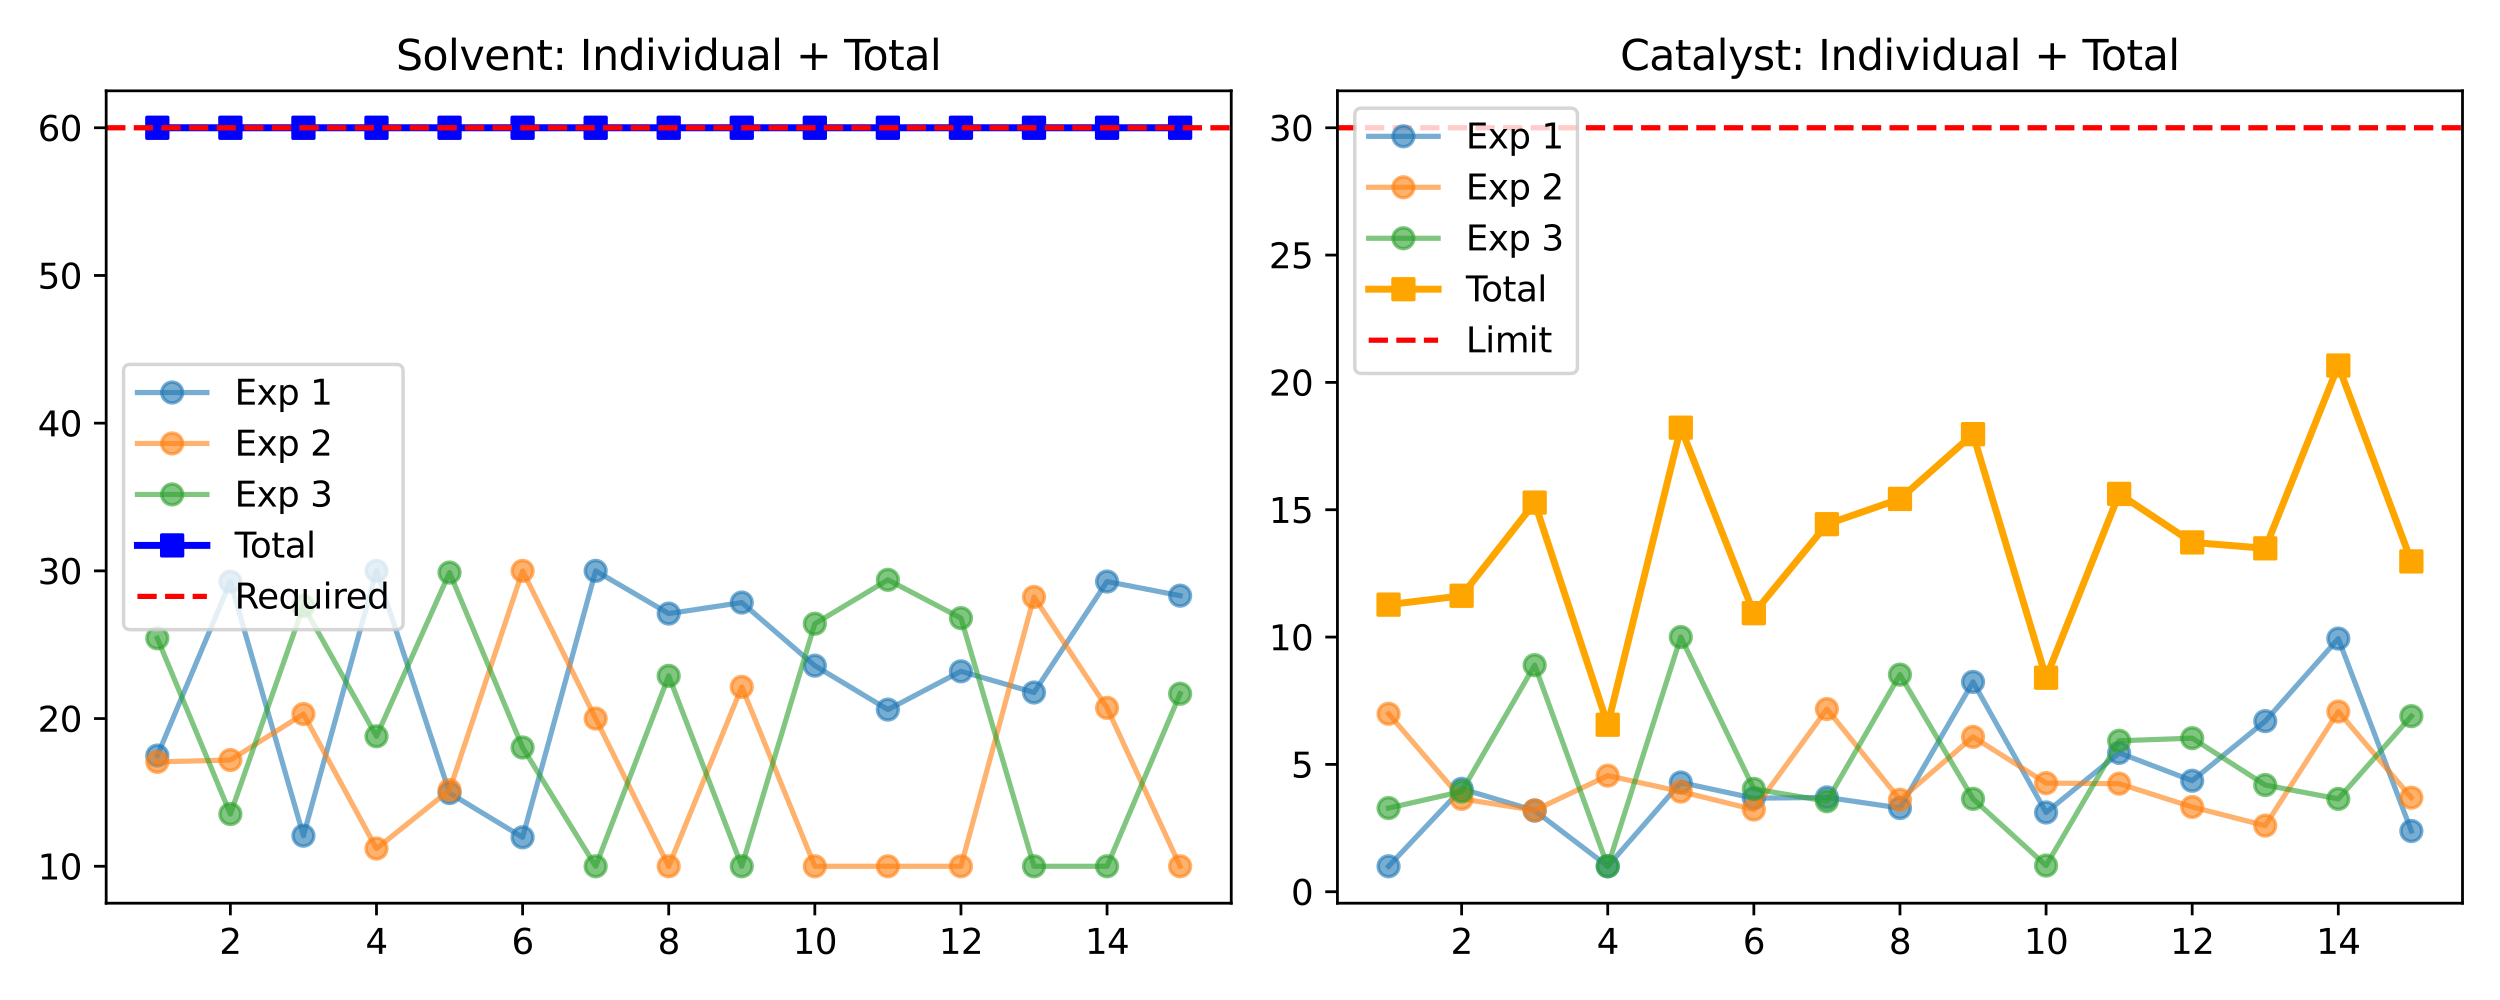 <?xml version="1.0" encoding="utf-8" standalone="no"?>
<!DOCTYPE svg PUBLIC "-//W3C//DTD SVG 1.1//EN"
  "http://www.w3.org/Graphics/SVG/1.1/DTD/svg11.dtd">
<svg xmlns:xlink="http://www.w3.org/1999/xlink" width="720pt" height="288pt" viewBox="0 0 720 288" xmlns="http://www.w3.org/2000/svg" version="1.1">
 <defs>
  <style type="text/css">*{stroke-linejoin: round; stroke-linecap: butt}</style>
 </defs>
 <g id="figure_1">
  <g id="patch_1">
   <path d="M 0 288 
L 720 288 
L 720 0 
L 0 0 
z
" style="fill: #ffffff"/>
  </g>
  <g id="axes_1">
   <g id="patch_2">
    <path d="M 30.58 260.12 
L 354.6 260.12 
L 354.6 26.16 
L 30.58 26.16 
z
" style="fill: #ffffff"/>
   </g>
   <g id="matplotlib.axis_1">
    <g id="xtick_1">
     <g id="line2d_1">
      <defs>
       <path id="m0d74a39114" d="M 0 0 
L 0 3.5 
" style="stroke: #000000; stroke-width: 0.8"/>
      </defs>
      <g>
       <use xlink:href="#m0d74a39114" x="66.348" y="260.12" style="stroke: #000000; stroke-width: 0.8"/>
      </g>
     </g>
     <g id="text_1">
      <!-- 2 -->
      <g transform="translate(63.167 274.718) scale(0.1 -0.1)">
       <defs>
        <path id="DejaVuSans-32" d="M 1228 531 
L 3431 531 
L 3431 0 
L 469 0 
L 469 531 
Q 828 903 1448 1529 
Q 2069 2156 2228 2338 
Q 2531 2678 2651 2914 
Q 2772 3150 2772 3378 
Q 2772 3750 2511 3984 
Q 2250 4219 1831 4219 
Q 1534 4219 1204 4116 
Q 875 4013 500 3803 
L 500 4441 
Q 881 4594 1212 4672 
Q 1544 4750 1819 4750 
Q 2544 4750 2975 4387 
Q 3406 4025 3406 3419 
Q 3406 3131 3298 2873 
Q 3191 2616 2906 2266 
Q 2828 2175 2409 1742 
Q 1991 1309 1228 531 
z
" transform="scale(0.016)"/>
       </defs>
       <use xlink:href="#DejaVuSans-32"/>
      </g>
     </g>
    </g>
    <g id="xtick_2">
     <g id="line2d_2">
      <g>
       <use xlink:href="#m0d74a39114" x="108.429" y="260.12" style="stroke: #000000; stroke-width: 0.8"/>
      </g>
     </g>
     <g id="text_2">
      <!-- 4 -->
      <g transform="translate(105.248 274.718) scale(0.1 -0.1)">
       <defs>
        <path id="DejaVuSans-34" d="M 2419 4116 
L 825 1625 
L 2419 1625 
L 2419 4116 
z
M 2253 4666 
L 3047 4666 
L 3047 1625 
L 3713 1625 
L 3713 1100 
L 3047 1100 
L 3047 0 
L 2419 0 
L 2419 1100 
L 313 1100 
L 313 1709 
L 2253 4666 
z
" transform="scale(0.016)"/>
       </defs>
       <use xlink:href="#DejaVuSans-34"/>
      </g>
     </g>
    </g>
    <g id="xtick_3">
     <g id="line2d_3">
      <g>
       <use xlink:href="#m0d74a39114" x="150.509" y="260.12" style="stroke: #000000; stroke-width: 0.8"/>
      </g>
     </g>
     <g id="text_3">
      <!-- 6 -->
      <g transform="translate(147.328 274.718) scale(0.1 -0.1)">
       <defs>
        <path id="DejaVuSans-36" d="M 2113 2584 
Q 1688 2584 1439 2293 
Q 1191 2003 1191 1497 
Q 1191 994 1439 701 
Q 1688 409 2113 409 
Q 2538 409 2786 701 
Q 3034 994 3034 1497 
Q 3034 2003 2786 2293 
Q 2538 2584 2113 2584 
z
M 3366 4563 
L 3366 3988 
Q 3128 4100 2886 4159 
Q 2644 4219 2406 4219 
Q 1781 4219 1451 3797 
Q 1122 3375 1075 2522 
Q 1259 2794 1537 2939 
Q 1816 3084 2150 3084 
Q 2853 3084 3261 2657 
Q 3669 2231 3669 1497 
Q 3669 778 3244 343 
Q 2819 -91 2113 -91 
Q 1303 -91 875 529 
Q 447 1150 447 2328 
Q 447 3434 972 4092 
Q 1497 4750 2381 4750 
Q 2619 4750 2861 4703 
Q 3103 4656 3366 4563 
z
" transform="scale(0.016)"/>
       </defs>
       <use xlink:href="#DejaVuSans-36"/>
      </g>
     </g>
    </g>
    <g id="xtick_4">
     <g id="line2d_4">
      <g>
       <use xlink:href="#m0d74a39114" x="192.59" y="260.12" style="stroke: #000000; stroke-width: 0.8"/>
      </g>
     </g>
     <g id="text_4">
      <!-- 8 -->
      <g transform="translate(189.409 274.718) scale(0.1 -0.1)">
       <defs>
        <path id="DejaVuSans-38" d="M 2034 2216 
Q 1584 2216 1326 1975 
Q 1069 1734 1069 1313 
Q 1069 891 1326 650 
Q 1584 409 2034 409 
Q 2484 409 2743 651 
Q 3003 894 3003 1313 
Q 3003 1734 2745 1975 
Q 2488 2216 2034 2216 
z
M 1403 2484 
Q 997 2584 770 2862 
Q 544 3141 544 3541 
Q 544 4100 942 4425 
Q 1341 4750 2034 4750 
Q 2731 4750 3128 4425 
Q 3525 4100 3525 3541 
Q 3525 3141 3298 2862 
Q 3072 2584 2669 2484 
Q 3125 2378 3379 2068 
Q 3634 1759 3634 1313 
Q 3634 634 3220 271 
Q 2806 -91 2034 -91 
Q 1263 -91 848 271 
Q 434 634 434 1313 
Q 434 1759 690 2068 
Q 947 2378 1403 2484 
z
M 1172 3481 
Q 1172 3119 1398 2916 
Q 1625 2713 2034 2713 
Q 2441 2713 2670 2916 
Q 2900 3119 2900 3481 
Q 2900 3844 2670 4047 
Q 2441 4250 2034 4250 
Q 1625 4250 1398 4047 
Q 1172 3844 1172 3481 
z
" transform="scale(0.016)"/>
       </defs>
       <use xlink:href="#DejaVuSans-38"/>
      </g>
     </g>
    </g>
    <g id="xtick_5">
     <g id="line2d_5">
      <g>
       <use xlink:href="#m0d74a39114" x="234.671" y="260.12" style="stroke: #000000; stroke-width: 0.8"/>
      </g>
     </g>
     <g id="text_5">
      <!-- 10 -->
      <g transform="translate(228.308 274.718) scale(0.1 -0.1)">
       <defs>
        <path id="DejaVuSans-31" d="M 794 531 
L 1825 531 
L 1825 4091 
L 703 3866 
L 703 4441 
L 1819 4666 
L 2450 4666 
L 2450 531 
L 3481 531 
L 3481 0 
L 794 0 
L 794 531 
z
" transform="scale(0.016)"/>
        <path id="DejaVuSans-30" d="M 2034 4250 
Q 1547 4250 1301 3770 
Q 1056 3291 1056 2328 
Q 1056 1369 1301 889 
Q 1547 409 2034 409 
Q 2525 409 2770 889 
Q 3016 1369 3016 2328 
Q 3016 3291 2770 3770 
Q 2525 4250 2034 4250 
z
M 2034 4750 
Q 2819 4750 3233 4129 
Q 3647 3509 3647 2328 
Q 3647 1150 3233 529 
Q 2819 -91 2034 -91 
Q 1250 -91 836 529 
Q 422 1150 422 2328 
Q 422 3509 836 4129 
Q 1250 4750 2034 4750 
z
" transform="scale(0.016)"/>
       </defs>
       <use xlink:href="#DejaVuSans-31"/>
       <use xlink:href="#DejaVuSans-30" transform="translate(63.623 0)"/>
      </g>
     </g>
    </g>
    <g id="xtick_6">
     <g id="line2d_6">
      <g>
       <use xlink:href="#m0d74a39114" x="276.751" y="260.12" style="stroke: #000000; stroke-width: 0.8"/>
      </g>
     </g>
     <g id="text_6">
      <!-- 12 -->
      <g transform="translate(270.389 274.718) scale(0.1 -0.1)">
       <use xlink:href="#DejaVuSans-31"/>
       <use xlink:href="#DejaVuSans-32" transform="translate(63.623 0)"/>
      </g>
     </g>
    </g>
    <g id="xtick_7">
     <g id="line2d_7">
      <g>
       <use xlink:href="#m0d74a39114" x="318.832" y="260.12" style="stroke: #000000; stroke-width: 0.8"/>
      </g>
     </g>
     <g id="text_7">
      <!-- 14 -->
      <g transform="translate(312.469 274.718) scale(0.1 -0.1)">
       <use xlink:href="#DejaVuSans-31"/>
       <use xlink:href="#DejaVuSans-34" transform="translate(63.623 0)"/>
      </g>
     </g>
    </g>
   </g>
   <g id="matplotlib.axis_2">
    <g id="ytick_1">
     <g id="line2d_8">
      <defs>
       <path id="m47ce031f44" d="M 0 0 
L -3.5 0 
" style="stroke: #000000; stroke-width: 0.8"/>
      </defs>
      <g>
       <use xlink:href="#m47ce031f44" x="30.58" y="249.485" style="stroke: #000000; stroke-width: 0.8"/>
      </g>
     </g>
     <g id="text_8">
      <!-- 10 -->
      <g transform="translate(10.855 253.285) scale(0.1 -0.1)">
       <use xlink:href="#DejaVuSans-31"/>
       <use xlink:href="#DejaVuSans-30" transform="translate(63.623 0)"/>
      </g>
     </g>
    </g>
    <g id="ytick_2">
     <g id="line2d_9">
      <g>
       <use xlink:href="#m47ce031f44" x="30.58" y="206.947" style="stroke: #000000; stroke-width: 0.8"/>
      </g>
     </g>
     <g id="text_9">
      <!-- 20 -->
      <g transform="translate(10.855 210.746) scale(0.1 -0.1)">
       <use xlink:href="#DejaVuSans-32"/>
       <use xlink:href="#DejaVuSans-30" transform="translate(63.623 0)"/>
      </g>
     </g>
    </g>
    <g id="ytick_3">
     <g id="line2d_10">
      <g>
       <use xlink:href="#m47ce031f44" x="30.58" y="164.409" style="stroke: #000000; stroke-width: 0.8"/>
      </g>
     </g>
     <g id="text_10">
      <!-- 30 -->
      <g transform="translate(10.855 168.208) scale(0.1 -0.1)">
       <defs>
        <path id="DejaVuSans-33" d="M 2597 2516 
Q 3050 2419 3304 2112 
Q 3559 1806 3559 1356 
Q 3559 666 3084 287 
Q 2609 -91 1734 -91 
Q 1441 -91 1130 -33 
Q 819 25 488 141 
L 488 750 
Q 750 597 1062 519 
Q 1375 441 1716 441 
Q 2309 441 2620 675 
Q 2931 909 2931 1356 
Q 2931 1769 2642 2001 
Q 2353 2234 1838 2234 
L 1294 2234 
L 1294 2753 
L 1863 2753 
Q 2328 2753 2575 2939 
Q 2822 3125 2822 3475 
Q 2822 3834 2567 4026 
Q 2313 4219 1838 4219 
Q 1578 4219 1281 4162 
Q 984 4106 628 3988 
L 628 4550 
Q 988 4650 1302 4700 
Q 1616 4750 1894 4750 
Q 2613 4750 3031 4423 
Q 3450 4097 3450 3541 
Q 3450 3153 3228 2886 
Q 3006 2619 2597 2516 
z
" transform="scale(0.016)"/>
       </defs>
       <use xlink:href="#DejaVuSans-33"/>
       <use xlink:href="#DejaVuSans-30" transform="translate(63.623 0)"/>
      </g>
     </g>
    </g>
    <g id="ytick_4">
     <g id="line2d_11">
      <g>
       <use xlink:href="#m47ce031f44" x="30.58" y="121.871" style="stroke: #000000; stroke-width: 0.8"/>
      </g>
     </g>
     <g id="text_11">
      <!-- 40 -->
      <g transform="translate(10.855 125.67) scale(0.1 -0.1)">
       <use xlink:href="#DejaVuSans-34"/>
       <use xlink:href="#DejaVuSans-30" transform="translate(63.623 0)"/>
      </g>
     </g>
    </g>
    <g id="ytick_5">
     <g id="line2d_12">
      <g>
       <use xlink:href="#m47ce031f44" x="30.58" y="79.333" style="stroke: #000000; stroke-width: 0.8"/>
      </g>
     </g>
     <g id="text_12">
      <!-- 50 -->
      <g transform="translate(10.855 83.132) scale(0.1 -0.1)">
       <defs>
        <path id="DejaVuSans-35" d="M 691 4666 
L 3169 4666 
L 3169 4134 
L 1269 4134 
L 1269 2991 
Q 1406 3038 1543 3061 
Q 1681 3084 1819 3084 
Q 2600 3084 3056 2656 
Q 3513 2228 3513 1497 
Q 3513 744 3044 326 
Q 2575 -91 1722 -91 
Q 1428 -91 1123 -41 
Q 819 9 494 109 
L 494 744 
Q 775 591 1075 516 
Q 1375 441 1709 441 
Q 2250 441 2565 725 
Q 2881 1009 2881 1497 
Q 2881 1984 2565 2268 
Q 2250 2553 1709 2553 
Q 1456 2553 1204 2497 
Q 953 2441 691 2322 
L 691 4666 
z
" transform="scale(0.016)"/>
       </defs>
       <use xlink:href="#DejaVuSans-35"/>
       <use xlink:href="#DejaVuSans-30" transform="translate(63.623 0)"/>
      </g>
     </g>
    </g>
    <g id="ytick_6">
     <g id="line2d_13">
      <g>
       <use xlink:href="#m47ce031f44" x="30.58" y="36.795" style="stroke: #000000; stroke-width: 0.8"/>
      </g>
     </g>
     <g id="text_13">
      <!-- 60 -->
      <g transform="translate(10.855 40.594) scale(0.1 -0.1)">
       <use xlink:href="#DejaVuSans-36"/>
       <use xlink:href="#DejaVuSans-30" transform="translate(63.623 0)"/>
      </g>
     </g>
    </g>
   </g>
   <g id="line2d_14">
    <path d="M 45.308 217.61 
L 66.348 167.506 
L 87.389 240.686 
L 108.429 164.409 
L 129.469 228.402 
L 150.509 241.148 
L 171.55 164.409 
L 192.59 176.71 
L 213.63 173.539 
L 234.671 191.717 
L 255.711 204.369 
L 276.751 193.338 
L 297.791 199.435 
L 318.832 167.484 
L 339.872 171.553 
" clip-path="url(#p80a1c285e5)" style="fill: none; stroke: #1f77b4; stroke-opacity: 0.6; stroke-width: 1.5; stroke-linecap: square"/>
    <defs>
     <path id="m9b1e5c9a27" d="M 0 3 
C 0.796 3 1.559 2.684 2.121 2.121 
C 2.684 1.559 3 0.796 3 0 
C 3 -0.796 2.684 -1.559 2.121 -2.121 
C 1.559 -2.684 0.796 -3 0 -3 
C -0.796 -3 -1.559 -2.684 -2.121 -2.121 
C -2.684 -1.559 -3 -0.796 -3 0 
C -3 0.796 -2.684 1.559 -2.121 2.121 
C -1.559 2.684 -0.796 3 0 3 
z
" style="stroke: #1f77b4; stroke-opacity: 0.6"/>
    </defs>
    <g clip-path="url(#p80a1c285e5)">
     <use xlink:href="#m9b1e5c9a27" x="45.308" y="217.61" style="fill: #1f77b4; fill-opacity: 0.6; stroke: #1f77b4; stroke-opacity: 0.6"/>
     <use xlink:href="#m9b1e5c9a27" x="66.348" y="167.506" style="fill: #1f77b4; fill-opacity: 0.6; stroke: #1f77b4; stroke-opacity: 0.6"/>
     <use xlink:href="#m9b1e5c9a27" x="87.389" y="240.686" style="fill: #1f77b4; fill-opacity: 0.6; stroke: #1f77b4; stroke-opacity: 0.6"/>
     <use xlink:href="#m9b1e5c9a27" x="108.429" y="164.409" style="fill: #1f77b4; fill-opacity: 0.6; stroke: #1f77b4; stroke-opacity: 0.6"/>
     <use xlink:href="#m9b1e5c9a27" x="129.469" y="228.402" style="fill: #1f77b4; fill-opacity: 0.6; stroke: #1f77b4; stroke-opacity: 0.6"/>
     <use xlink:href="#m9b1e5c9a27" x="150.509" y="241.148" style="fill: #1f77b4; fill-opacity: 0.6; stroke: #1f77b4; stroke-opacity: 0.6"/>
     <use xlink:href="#m9b1e5c9a27" x="171.55" y="164.409" style="fill: #1f77b4; fill-opacity: 0.6; stroke: #1f77b4; stroke-opacity: 0.6"/>
     <use xlink:href="#m9b1e5c9a27" x="192.59" y="176.71" style="fill: #1f77b4; fill-opacity: 0.6; stroke: #1f77b4; stroke-opacity: 0.6"/>
     <use xlink:href="#m9b1e5c9a27" x="213.63" y="173.539" style="fill: #1f77b4; fill-opacity: 0.6; stroke: #1f77b4; stroke-opacity: 0.6"/>
     <use xlink:href="#m9b1e5c9a27" x="234.671" y="191.717" style="fill: #1f77b4; fill-opacity: 0.6; stroke: #1f77b4; stroke-opacity: 0.6"/>
     <use xlink:href="#m9b1e5c9a27" x="255.711" y="204.369" style="fill: #1f77b4; fill-opacity: 0.6; stroke: #1f77b4; stroke-opacity: 0.6"/>
     <use xlink:href="#m9b1e5c9a27" x="276.751" y="193.338" style="fill: #1f77b4; fill-opacity: 0.6; stroke: #1f77b4; stroke-opacity: 0.6"/>
     <use xlink:href="#m9b1e5c9a27" x="297.791" y="199.435" style="fill: #1f77b4; fill-opacity: 0.6; stroke: #1f77b4; stroke-opacity: 0.6"/>
     <use xlink:href="#m9b1e5c9a27" x="318.832" y="167.484" style="fill: #1f77b4; fill-opacity: 0.6; stroke: #1f77b4; stroke-opacity: 0.6"/>
     <use xlink:href="#m9b1e5c9a27" x="339.872" y="171.553" style="fill: #1f77b4; fill-opacity: 0.6; stroke: #1f77b4; stroke-opacity: 0.6"/>
    </g>
   </g>
   <g id="line2d_15">
    <path d="M 45.308 219.417 
L 66.348 218.886 
L 87.389 205.638 
L 108.429 244.384 
L 129.469 227.546 
L 150.509 164.409 
L 171.55 206.947 
L 192.59 249.485 
L 213.63 197.817 
L 234.671 249.485 
L 255.711 249.485 
L 276.751 249.485 
L 297.791 171.922 
L 318.832 203.872 
L 339.872 249.485 
" clip-path="url(#p80a1c285e5)" style="fill: none; stroke: #ff7f0e; stroke-opacity: 0.6; stroke-width: 1.5; stroke-linecap: square"/>
    <defs>
     <path id="mc96ccfc510" d="M 0 3 
C 0.796 3 1.559 2.684 2.121 2.121 
C 2.684 1.559 3 0.796 3 0 
C 3 -0.796 2.684 -1.559 2.121 -2.121 
C 1.559 -2.684 0.796 -3 0 -3 
C -0.796 -3 -1.559 -2.684 -2.121 -2.121 
C -2.684 -1.559 -3 -0.796 -3 0 
C -3 0.796 -2.684 1.559 -2.121 2.121 
C -1.559 2.684 -0.796 3 0 3 
z
" style="stroke: #ff7f0e; stroke-opacity: 0.6"/>
    </defs>
    <g clip-path="url(#p80a1c285e5)">
     <use xlink:href="#mc96ccfc510" x="45.308" y="219.417" style="fill: #ff7f0e; fill-opacity: 0.6; stroke: #ff7f0e; stroke-opacity: 0.6"/>
     <use xlink:href="#mc96ccfc510" x="66.348" y="218.886" style="fill: #ff7f0e; fill-opacity: 0.6; stroke: #ff7f0e; stroke-opacity: 0.6"/>
     <use xlink:href="#mc96ccfc510" x="87.389" y="205.638" style="fill: #ff7f0e; fill-opacity: 0.6; stroke: #ff7f0e; stroke-opacity: 0.6"/>
     <use xlink:href="#mc96ccfc510" x="108.429" y="244.384" style="fill: #ff7f0e; fill-opacity: 0.6; stroke: #ff7f0e; stroke-opacity: 0.6"/>
     <use xlink:href="#mc96ccfc510" x="129.469" y="227.546" style="fill: #ff7f0e; fill-opacity: 0.6; stroke: #ff7f0e; stroke-opacity: 0.6"/>
     <use xlink:href="#mc96ccfc510" x="150.509" y="164.409" style="fill: #ff7f0e; fill-opacity: 0.6; stroke: #ff7f0e; stroke-opacity: 0.6"/>
     <use xlink:href="#mc96ccfc510" x="171.55" y="206.947" style="fill: #ff7f0e; fill-opacity: 0.6; stroke: #ff7f0e; stroke-opacity: 0.6"/>
     <use xlink:href="#mc96ccfc510" x="192.59" y="249.485" style="fill: #ff7f0e; fill-opacity: 0.6; stroke: #ff7f0e; stroke-opacity: 0.6"/>
     <use xlink:href="#mc96ccfc510" x="213.63" y="197.817" style="fill: #ff7f0e; fill-opacity: 0.6; stroke: #ff7f0e; stroke-opacity: 0.6"/>
     <use xlink:href="#mc96ccfc510" x="234.671" y="249.485" style="fill: #ff7f0e; fill-opacity: 0.6; stroke: #ff7f0e; stroke-opacity: 0.6"/>
     <use xlink:href="#mc96ccfc510" x="255.711" y="249.485" style="fill: #ff7f0e; fill-opacity: 0.6; stroke: #ff7f0e; stroke-opacity: 0.6"/>
     <use xlink:href="#mc96ccfc510" x="276.751" y="249.485" style="fill: #ff7f0e; fill-opacity: 0.6; stroke: #ff7f0e; stroke-opacity: 0.6"/>
     <use xlink:href="#mc96ccfc510" x="297.791" y="171.922" style="fill: #ff7f0e; fill-opacity: 0.6; stroke: #ff7f0e; stroke-opacity: 0.6"/>
     <use xlink:href="#mc96ccfc510" x="318.832" y="203.872" style="fill: #ff7f0e; fill-opacity: 0.6; stroke: #ff7f0e; stroke-opacity: 0.6"/>
     <use xlink:href="#mc96ccfc510" x="339.872" y="249.485" style="fill: #ff7f0e; fill-opacity: 0.6; stroke: #ff7f0e; stroke-opacity: 0.6"/>
    </g>
   </g>
   <g id="line2d_16">
    <path d="M 45.308 183.815 
L 66.348 234.449 
L 87.389 174.518 
L 108.429 212.049 
L 129.469 164.894 
L 150.509 215.284 
L 171.55 249.485 
L 192.59 194.646 
L 213.63 249.485 
L 234.671 179.64 
L 255.711 166.987 
L 276.751 178.018 
L 297.791 249.485 
L 318.832 249.485 
L 339.872 199.803 
" clip-path="url(#p80a1c285e5)" style="fill: none; stroke: #2ca02c; stroke-opacity: 0.6; stroke-width: 1.5; stroke-linecap: square"/>
    <defs>
     <path id="ma0e5cdfc8f" d="M 0 3 
C 0.796 3 1.559 2.684 2.121 2.121 
C 2.684 1.559 3 0.796 3 0 
C 3 -0.796 2.684 -1.559 2.121 -2.121 
C 1.559 -2.684 0.796 -3 0 -3 
C -0.796 -3 -1.559 -2.684 -2.121 -2.121 
C -2.684 -1.559 -3 -0.796 -3 0 
C -3 0.796 -2.684 1.559 -2.121 2.121 
C -1.559 2.684 -0.796 3 0 3 
z
" style="stroke: #2ca02c; stroke-opacity: 0.6"/>
    </defs>
    <g clip-path="url(#p80a1c285e5)">
     <use xlink:href="#ma0e5cdfc8f" x="45.308" y="183.815" style="fill: #2ca02c; fill-opacity: 0.6; stroke: #2ca02c; stroke-opacity: 0.6"/>
     <use xlink:href="#ma0e5cdfc8f" x="66.348" y="234.449" style="fill: #2ca02c; fill-opacity: 0.6; stroke: #2ca02c; stroke-opacity: 0.6"/>
     <use xlink:href="#ma0e5cdfc8f" x="87.389" y="174.518" style="fill: #2ca02c; fill-opacity: 0.6; stroke: #2ca02c; stroke-opacity: 0.6"/>
     <use xlink:href="#ma0e5cdfc8f" x="108.429" y="212.049" style="fill: #2ca02c; fill-opacity: 0.6; stroke: #2ca02c; stroke-opacity: 0.6"/>
     <use xlink:href="#ma0e5cdfc8f" x="129.469" y="164.894" style="fill: #2ca02c; fill-opacity: 0.6; stroke: #2ca02c; stroke-opacity: 0.6"/>
     <use xlink:href="#ma0e5cdfc8f" x="150.509" y="215.284" style="fill: #2ca02c; fill-opacity: 0.6; stroke: #2ca02c; stroke-opacity: 0.6"/>
     <use xlink:href="#ma0e5cdfc8f" x="171.55" y="249.485" style="fill: #2ca02c; fill-opacity: 0.6; stroke: #2ca02c; stroke-opacity: 0.6"/>
     <use xlink:href="#ma0e5cdfc8f" x="192.59" y="194.646" style="fill: #2ca02c; fill-opacity: 0.6; stroke: #2ca02c; stroke-opacity: 0.6"/>
     <use xlink:href="#ma0e5cdfc8f" x="213.63" y="249.485" style="fill: #2ca02c; fill-opacity: 0.6; stroke: #2ca02c; stroke-opacity: 0.6"/>
     <use xlink:href="#ma0e5cdfc8f" x="234.671" y="179.64" style="fill: #2ca02c; fill-opacity: 0.6; stroke: #2ca02c; stroke-opacity: 0.6"/>
     <use xlink:href="#ma0e5cdfc8f" x="255.711" y="166.987" style="fill: #2ca02c; fill-opacity: 0.6; stroke: #2ca02c; stroke-opacity: 0.6"/>
     <use xlink:href="#ma0e5cdfc8f" x="276.751" y="178.018" style="fill: #2ca02c; fill-opacity: 0.6; stroke: #2ca02c; stroke-opacity: 0.6"/>
     <use xlink:href="#ma0e5cdfc8f" x="297.791" y="249.485" style="fill: #2ca02c; fill-opacity: 0.6; stroke: #2ca02c; stroke-opacity: 0.6"/>
     <use xlink:href="#ma0e5cdfc8f" x="318.832" y="249.485" style="fill: #2ca02c; fill-opacity: 0.6; stroke: #2ca02c; stroke-opacity: 0.6"/>
     <use xlink:href="#ma0e5cdfc8f" x="339.872" y="199.803" style="fill: #2ca02c; fill-opacity: 0.6; stroke: #2ca02c; stroke-opacity: 0.6"/>
    </g>
   </g>
   <g id="line2d_17">
    <path d="M 45.308 36.795 
L 66.348 36.795 
L 87.389 36.795 
L 108.429 36.795 
L 129.469 36.795 
L 150.509 36.795 
L 171.55 36.795 
L 192.59 36.795 
L 213.63 36.795 
L 234.671 36.795 
L 255.711 36.795 
L 276.751 36.795 
L 297.791 36.795 
L 318.832 36.795 
L 339.872 36.795 
" clip-path="url(#p80a1c285e5)" style="fill: none; stroke: #0000ff; stroke-width: 2; stroke-linecap: square"/>
    <defs>
     <path id="m2a574a7811" d="M -3 3 
L 3 3 
L 3 -3 
L -3 -3 
z
" style="stroke: #0000ff; stroke-linejoin: miter"/>
    </defs>
    <g clip-path="url(#p80a1c285e5)">
     <use xlink:href="#m2a574a7811" x="45.308" y="36.795" style="fill: #0000ff; stroke: #0000ff; stroke-linejoin: miter"/>
     <use xlink:href="#m2a574a7811" x="66.348" y="36.795" style="fill: #0000ff; stroke: #0000ff; stroke-linejoin: miter"/>
     <use xlink:href="#m2a574a7811" x="87.389" y="36.795" style="fill: #0000ff; stroke: #0000ff; stroke-linejoin: miter"/>
     <use xlink:href="#m2a574a7811" x="108.429" y="36.795" style="fill: #0000ff; stroke: #0000ff; stroke-linejoin: miter"/>
     <use xlink:href="#m2a574a7811" x="129.469" y="36.795" style="fill: #0000ff; stroke: #0000ff; stroke-linejoin: miter"/>
     <use xlink:href="#m2a574a7811" x="150.509" y="36.795" style="fill: #0000ff; stroke: #0000ff; stroke-linejoin: miter"/>
     <use xlink:href="#m2a574a7811" x="171.55" y="36.795" style="fill: #0000ff; stroke: #0000ff; stroke-linejoin: miter"/>
     <use xlink:href="#m2a574a7811" x="192.59" y="36.795" style="fill: #0000ff; stroke: #0000ff; stroke-linejoin: miter"/>
     <use xlink:href="#m2a574a7811" x="213.63" y="36.795" style="fill: #0000ff; stroke: #0000ff; stroke-linejoin: miter"/>
     <use xlink:href="#m2a574a7811" x="234.671" y="36.795" style="fill: #0000ff; stroke: #0000ff; stroke-linejoin: miter"/>
     <use xlink:href="#m2a574a7811" x="255.711" y="36.795" style="fill: #0000ff; stroke: #0000ff; stroke-linejoin: miter"/>
     <use xlink:href="#m2a574a7811" x="276.751" y="36.795" style="fill: #0000ff; stroke: #0000ff; stroke-linejoin: miter"/>
     <use xlink:href="#m2a574a7811" x="297.791" y="36.795" style="fill: #0000ff; stroke: #0000ff; stroke-linejoin: miter"/>
     <use xlink:href="#m2a574a7811" x="318.832" y="36.795" style="fill: #0000ff; stroke: #0000ff; stroke-linejoin: miter"/>
     <use xlink:href="#m2a574a7811" x="339.872" y="36.795" style="fill: #0000ff; stroke: #0000ff; stroke-linejoin: miter"/>
    </g>
   </g>
   <g id="line2d_18">
    <path d="M 30.58 36.795 
L 354.6 36.795 
" clip-path="url(#p80a1c285e5)" style="fill: none; stroke-dasharray: 5.55,2.4; stroke-dashoffset: 0; stroke: #ff0000; stroke-width: 1.5"/>
   </g>
   <g id="patch_3">
    <path d="M 30.58 260.12 
L 30.58 26.16 
" style="fill: none; stroke: #000000; stroke-width: 0.8; stroke-linejoin: miter; stroke-linecap: square"/>
   </g>
   <g id="patch_4">
    <path d="M 354.6 260.12 
L 354.6 26.16 
" style="fill: none; stroke: #000000; stroke-width: 0.8; stroke-linejoin: miter; stroke-linecap: square"/>
   </g>
   <g id="patch_5">
    <path d="M 30.58 260.12 
L 354.6 260.12 
" style="fill: none; stroke: #000000; stroke-width: 0.8; stroke-linejoin: miter; stroke-linecap: square"/>
   </g>
   <g id="patch_6">
    <path d="M 30.58 26.16 
L 354.6 26.16 
" style="fill: none; stroke: #000000; stroke-width: 0.8; stroke-linejoin: miter; stroke-linecap: square"/>
   </g>
   <g id="text_14">
    <!-- Solvent: Individual + Total -->
    <g transform="translate(114.042 20.16) scale(0.12 -0.12)">
     <defs>
      <path id="DejaVuSans-53" d="M 3425 4513 
L 3425 3897 
Q 3066 4069 2747 4153 
Q 2428 4238 2131 4238 
Q 1616 4238 1336 4038 
Q 1056 3838 1056 3469 
Q 1056 3159 1242 3001 
Q 1428 2844 1947 2747 
L 2328 2669 
Q 3034 2534 3370 2195 
Q 3706 1856 3706 1288 
Q 3706 609 3251 259 
Q 2797 -91 1919 -91 
Q 1588 -91 1214 -16 
Q 841 59 441 206 
L 441 856 
Q 825 641 1194 531 
Q 1563 422 1919 422 
Q 2459 422 2753 634 
Q 3047 847 3047 1241 
Q 3047 1584 2836 1778 
Q 2625 1972 2144 2069 
L 1759 2144 
Q 1053 2284 737 2584 
Q 422 2884 422 3419 
Q 422 4038 858 4394 
Q 1294 4750 2059 4750 
Q 2388 4750 2728 4690 
Q 3069 4631 3425 4513 
z
" transform="scale(0.016)"/>
      <path id="DejaVuSans-6f" d="M 1959 3097 
Q 1497 3097 1228 2736 
Q 959 2375 959 1747 
Q 959 1119 1226 758 
Q 1494 397 1959 397 
Q 2419 397 2687 759 
Q 2956 1122 2956 1747 
Q 2956 2369 2687 2733 
Q 2419 3097 1959 3097 
z
M 1959 3584 
Q 2709 3584 3137 3096 
Q 3566 2609 3566 1747 
Q 3566 888 3137 398 
Q 2709 -91 1959 -91 
Q 1206 -91 779 398 
Q 353 888 353 1747 
Q 353 2609 779 3096 
Q 1206 3584 1959 3584 
z
" transform="scale(0.016)"/>
      <path id="DejaVuSans-6c" d="M 603 4863 
L 1178 4863 
L 1178 0 
L 603 0 
L 603 4863 
z
" transform="scale(0.016)"/>
      <path id="DejaVuSans-76" d="M 191 3500 
L 800 3500 
L 1894 563 
L 2988 3500 
L 3597 3500 
L 2284 0 
L 1503 0 
L 191 3500 
z
" transform="scale(0.016)"/>
      <path id="DejaVuSans-65" d="M 3597 1894 
L 3597 1613 
L 953 1613 
Q 991 1019 1311 708 
Q 1631 397 2203 397 
Q 2534 397 2845 478 
Q 3156 559 3463 722 
L 3463 178 
Q 3153 47 2828 -22 
Q 2503 -91 2169 -91 
Q 1331 -91 842 396 
Q 353 884 353 1716 
Q 353 2575 817 3079 
Q 1281 3584 2069 3584 
Q 2775 3584 3186 3129 
Q 3597 2675 3597 1894 
z
M 3022 2063 
Q 3016 2534 2758 2815 
Q 2500 3097 2075 3097 
Q 1594 3097 1305 2825 
Q 1016 2553 972 2059 
L 3022 2063 
z
" transform="scale(0.016)"/>
      <path id="DejaVuSans-6e" d="M 3513 2113 
L 3513 0 
L 2938 0 
L 2938 2094 
Q 2938 2591 2744 2837 
Q 2550 3084 2163 3084 
Q 1697 3084 1428 2787 
Q 1159 2491 1159 1978 
L 1159 0 
L 581 0 
L 581 3500 
L 1159 3500 
L 1159 2956 
Q 1366 3272 1645 3428 
Q 1925 3584 2291 3584 
Q 2894 3584 3203 3211 
Q 3513 2838 3513 2113 
z
" transform="scale(0.016)"/>
      <path id="DejaVuSans-74" d="M 1172 4494 
L 1172 3500 
L 2356 3500 
L 2356 3053 
L 1172 3053 
L 1172 1153 
Q 1172 725 1289 603 
Q 1406 481 1766 481 
L 2356 481 
L 2356 0 
L 1766 0 
Q 1100 0 847 248 
Q 594 497 594 1153 
L 594 3053 
L 172 3053 
L 172 3500 
L 594 3500 
L 594 4494 
L 1172 4494 
z
" transform="scale(0.016)"/>
      <path id="DejaVuSans-3a" d="M 750 794 
L 1409 794 
L 1409 0 
L 750 0 
L 750 794 
z
M 750 3309 
L 1409 3309 
L 1409 2516 
L 750 2516 
L 750 3309 
z
" transform="scale(0.016)"/>
      <path id="DejaVuSans-20" transform="scale(0.016)"/>
      <path id="DejaVuSans-49" d="M 628 4666 
L 1259 4666 
L 1259 0 
L 628 0 
L 628 4666 
z
" transform="scale(0.016)"/>
      <path id="DejaVuSans-64" d="M 2906 2969 
L 2906 4863 
L 3481 4863 
L 3481 0 
L 2906 0 
L 2906 525 
Q 2725 213 2448 61 
Q 2172 -91 1784 -91 
Q 1150 -91 751 415 
Q 353 922 353 1747 
Q 353 2572 751 3078 
Q 1150 3584 1784 3584 
Q 2172 3584 2448 3432 
Q 2725 3281 2906 2969 
z
M 947 1747 
Q 947 1113 1208 752 
Q 1469 391 1925 391 
Q 2381 391 2643 752 
Q 2906 1113 2906 1747 
Q 2906 2381 2643 2742 
Q 2381 3103 1925 3103 
Q 1469 3103 1208 2742 
Q 947 2381 947 1747 
z
" transform="scale(0.016)"/>
      <path id="DejaVuSans-69" d="M 603 3500 
L 1178 3500 
L 1178 0 
L 603 0 
L 603 3500 
z
M 603 4863 
L 1178 4863 
L 1178 4134 
L 603 4134 
L 603 4863 
z
" transform="scale(0.016)"/>
      <path id="DejaVuSans-75" d="M 544 1381 
L 544 3500 
L 1119 3500 
L 1119 1403 
Q 1119 906 1312 657 
Q 1506 409 1894 409 
Q 2359 409 2629 706 
Q 2900 1003 2900 1516 
L 2900 3500 
L 3475 3500 
L 3475 0 
L 2900 0 
L 2900 538 
Q 2691 219 2414 64 
Q 2138 -91 1772 -91 
Q 1169 -91 856 284 
Q 544 659 544 1381 
z
M 1991 3584 
L 1991 3584 
z
" transform="scale(0.016)"/>
      <path id="DejaVuSans-61" d="M 2194 1759 
Q 1497 1759 1228 1600 
Q 959 1441 959 1056 
Q 959 750 1161 570 
Q 1363 391 1709 391 
Q 2188 391 2477 730 
Q 2766 1069 2766 1631 
L 2766 1759 
L 2194 1759 
z
M 3341 1997 
L 3341 0 
L 2766 0 
L 2766 531 
Q 2569 213 2275 61 
Q 1981 -91 1556 -91 
Q 1019 -91 701 211 
Q 384 513 384 1019 
Q 384 1609 779 1909 
Q 1175 2209 1959 2209 
L 2766 2209 
L 2766 2266 
Q 2766 2663 2505 2880 
Q 2244 3097 1772 3097 
Q 1472 3097 1187 3025 
Q 903 2953 641 2809 
L 641 3341 
Q 956 3463 1253 3523 
Q 1550 3584 1831 3584 
Q 2591 3584 2966 3190 
Q 3341 2797 3341 1997 
z
" transform="scale(0.016)"/>
      <path id="DejaVuSans-2b" d="M 2944 4013 
L 2944 2272 
L 4684 2272 
L 4684 1741 
L 2944 1741 
L 2944 0 
L 2419 0 
L 2419 1741 
L 678 1741 
L 678 2272 
L 2419 2272 
L 2419 4013 
L 2944 4013 
z
" transform="scale(0.016)"/>
      <path id="DejaVuSans-54" d="M -19 4666 
L 3928 4666 
L 3928 4134 
L 2272 4134 
L 2272 0 
L 1638 0 
L 1638 4134 
L -19 4134 
L -19 4666 
z
" transform="scale(0.016)"/>
     </defs>
     <use xlink:href="#DejaVuSans-53"/>
     <use xlink:href="#DejaVuSans-6f" transform="translate(63.477 0)"/>
     <use xlink:href="#DejaVuSans-6c" transform="translate(124.658 0)"/>
     <use xlink:href="#DejaVuSans-76" transform="translate(152.441 0)"/>
     <use xlink:href="#DejaVuSans-65" transform="translate(211.621 0)"/>
     <use xlink:href="#DejaVuSans-6e" transform="translate(273.145 0)"/>
     <use xlink:href="#DejaVuSans-74" transform="translate(336.523 0)"/>
     <use xlink:href="#DejaVuSans-3a" transform="translate(375.732 0)"/>
     <use xlink:href="#DejaVuSans-20" transform="translate(409.424 0)"/>
     <use xlink:href="#DejaVuSans-49" transform="translate(441.211 0)"/>
     <use xlink:href="#DejaVuSans-6e" transform="translate(470.703 0)"/>
     <use xlink:href="#DejaVuSans-64" transform="translate(534.082 0)"/>
     <use xlink:href="#DejaVuSans-69" transform="translate(597.559 0)"/>
     <use xlink:href="#DejaVuSans-76" transform="translate(625.342 0)"/>
     <use xlink:href="#DejaVuSans-69" transform="translate(684.521 0)"/>
     <use xlink:href="#DejaVuSans-64" transform="translate(712.305 0)"/>
     <use xlink:href="#DejaVuSans-75" transform="translate(775.781 0)"/>
     <use xlink:href="#DejaVuSans-61" transform="translate(839.16 0)"/>
     <use xlink:href="#DejaVuSans-6c" transform="translate(900.439 0)"/>
     <use xlink:href="#DejaVuSans-20" transform="translate(928.223 0)"/>
     <use xlink:href="#DejaVuSans-2b" transform="translate(960.01 0)"/>
     <use xlink:href="#DejaVuSans-20" transform="translate(1043.799 0)"/>
     <use xlink:href="#DejaVuSans-54" transform="translate(1075.586 0)"/>
     <use xlink:href="#DejaVuSans-6f" transform="translate(1119.67 0)"/>
     <use xlink:href="#DejaVuSans-74" transform="translate(1180.852 0)"/>
     <use xlink:href="#DejaVuSans-61" transform="translate(1220.061 0)"/>
     <use xlink:href="#DejaVuSans-6c" transform="translate(1281.34 0)"/>
    </g>
   </g>
   <g id="legend_1">
    <g id="patch_7">
     <path d="M 37.58 181.335 
L 114.083 181.335 
Q 116.083 181.335 116.083 179.335 
L 116.083 106.945 
Q 116.083 104.945 114.083 104.945 
L 37.58 104.945 
Q 35.58 104.945 35.58 106.945 
L 35.58 179.335 
Q 35.58 181.335 37.58 181.335 
z
" style="fill: #ffffff; opacity: 0.8; stroke: #cccccc; stroke-linejoin: miter"/>
    </g>
    <g id="line2d_19">
     <path d="M 39.58 113.043 
L 49.58 113.043 
L 59.58 113.043 
" style="fill: none; stroke: #1f77b4; stroke-opacity: 0.6; stroke-width: 1.5; stroke-linecap: square"/>
     <g>
      <use xlink:href="#m9b1e5c9a27" x="49.58" y="113.043" style="fill: #1f77b4; fill-opacity: 0.6; stroke: #1f77b4; stroke-opacity: 0.6"/>
     </g>
    </g>
    <g id="text_15">
     <!-- Exp 1 -->
     <g transform="translate(67.58 116.543) scale(0.1 -0.1)">
      <defs>
       <path id="DejaVuSans-45" d="M 628 4666 
L 3578 4666 
L 3578 4134 
L 1259 4134 
L 1259 2753 
L 3481 2753 
L 3481 2222 
L 1259 2222 
L 1259 531 
L 3634 531 
L 3634 0 
L 628 0 
L 628 4666 
z
" transform="scale(0.016)"/>
       <path id="DejaVuSans-78" d="M 3513 3500 
L 2247 1797 
L 3578 0 
L 2900 0 
L 1881 1375 
L 863 0 
L 184 0 
L 1544 1831 
L 300 3500 
L 978 3500 
L 1906 2253 
L 2834 3500 
L 3513 3500 
z
" transform="scale(0.016)"/>
       <path id="DejaVuSans-70" d="M 1159 525 
L 1159 -1331 
L 581 -1331 
L 581 3500 
L 1159 3500 
L 1159 2969 
Q 1341 3281 1617 3432 
Q 1894 3584 2278 3584 
Q 2916 3584 3314 3078 
Q 3713 2572 3713 1747 
Q 3713 922 3314 415 
Q 2916 -91 2278 -91 
Q 1894 -91 1617 61 
Q 1341 213 1159 525 
z
M 3116 1747 
Q 3116 2381 2855 2742 
Q 2594 3103 2138 3103 
Q 1681 3103 1420 2742 
Q 1159 2381 1159 1747 
Q 1159 1113 1420 752 
Q 1681 391 2138 391 
Q 2594 391 2855 752 
Q 3116 1113 3116 1747 
z
" transform="scale(0.016)"/>
      </defs>
      <use xlink:href="#DejaVuSans-45"/>
      <use xlink:href="#DejaVuSans-78" transform="translate(63.184 0)"/>
      <use xlink:href="#DejaVuSans-70" transform="translate(122.363 0)"/>
      <use xlink:href="#DejaVuSans-20" transform="translate(185.84 0)"/>
      <use xlink:href="#DejaVuSans-31" transform="translate(217.627 0)"/>
     </g>
    </g>
    <g id="line2d_20">
     <path d="M 39.58 127.721 
L 49.58 127.721 
L 59.58 127.721 
" style="fill: none; stroke: #ff7f0e; stroke-opacity: 0.6; stroke-width: 1.5; stroke-linecap: square"/>
     <g>
      <use xlink:href="#mc96ccfc510" x="49.58" y="127.721" style="fill: #ff7f0e; fill-opacity: 0.6; stroke: #ff7f0e; stroke-opacity: 0.6"/>
     </g>
    </g>
    <g id="text_16">
     <!-- Exp 2 -->
     <g transform="translate(67.58 131.221) scale(0.1 -0.1)">
      <use xlink:href="#DejaVuSans-45"/>
      <use xlink:href="#DejaVuSans-78" transform="translate(63.184 0)"/>
      <use xlink:href="#DejaVuSans-70" transform="translate(122.363 0)"/>
      <use xlink:href="#DejaVuSans-20" transform="translate(185.84 0)"/>
      <use xlink:href="#DejaVuSans-32" transform="translate(217.627 0)"/>
     </g>
    </g>
    <g id="line2d_21">
     <path d="M 39.58 142.399 
L 49.58 142.399 
L 59.58 142.399 
" style="fill: none; stroke: #2ca02c; stroke-opacity: 0.6; stroke-width: 1.5; stroke-linecap: square"/>
     <g>
      <use xlink:href="#ma0e5cdfc8f" x="49.58" y="142.399" style="fill: #2ca02c; fill-opacity: 0.6; stroke: #2ca02c; stroke-opacity: 0.6"/>
     </g>
    </g>
    <g id="text_17">
     <!-- Exp 3 -->
     <g transform="translate(67.58 145.899) scale(0.1 -0.1)">
      <use xlink:href="#DejaVuSans-45"/>
      <use xlink:href="#DejaVuSans-78" transform="translate(63.184 0)"/>
      <use xlink:href="#DejaVuSans-70" transform="translate(122.363 0)"/>
      <use xlink:href="#DejaVuSans-20" transform="translate(185.84 0)"/>
      <use xlink:href="#DejaVuSans-33" transform="translate(217.627 0)"/>
     </g>
    </g>
    <g id="line2d_22">
     <path d="M 39.58 157.077 
L 49.58 157.077 
L 59.58 157.077 
" style="fill: none; stroke: #0000ff; stroke-width: 2; stroke-linecap: square"/>
     <g>
      <use xlink:href="#m2a574a7811" x="49.58" y="157.077" style="fill: #0000ff; stroke: #0000ff; stroke-linejoin: miter"/>
     </g>
    </g>
    <g id="text_18">
     <!-- Total -->
     <g transform="translate(67.58 160.577) scale(0.1 -0.1)">
      <use xlink:href="#DejaVuSans-54"/>
      <use xlink:href="#DejaVuSans-6f" transform="translate(44.084 0)"/>
      <use xlink:href="#DejaVuSans-74" transform="translate(105.266 0)"/>
      <use xlink:href="#DejaVuSans-61" transform="translate(144.475 0)"/>
      <use xlink:href="#DejaVuSans-6c" transform="translate(205.754 0)"/>
     </g>
    </g>
    <g id="line2d_23">
     <path d="M 39.58 171.756 
L 49.58 171.756 
L 59.58 171.756 
" style="fill: none; stroke-dasharray: 5.55,2.4; stroke-dashoffset: 0; stroke: #ff0000; stroke-width: 1.5"/>
    </g>
    <g id="text_19">
     <!-- Required -->
     <g transform="translate(67.58 175.256) scale(0.1 -0.1)">
      <defs>
       <path id="DejaVuSans-52" d="M 2841 2188 
Q 3044 2119 3236 1894 
Q 3428 1669 3622 1275 
L 4263 0 
L 3584 0 
L 2988 1197 
Q 2756 1666 2539 1819 
Q 2322 1972 1947 1972 
L 1259 1972 
L 1259 0 
L 628 0 
L 628 4666 
L 2053 4666 
Q 2853 4666 3247 4331 
Q 3641 3997 3641 3322 
Q 3641 2881 3436 2590 
Q 3231 2300 2841 2188 
z
M 1259 4147 
L 1259 2491 
L 2053 2491 
Q 2509 2491 2742 2702 
Q 2975 2913 2975 3322 
Q 2975 3731 2742 3939 
Q 2509 4147 2053 4147 
L 1259 4147 
z
" transform="scale(0.016)"/>
       <path id="DejaVuSans-71" d="M 947 1747 
Q 947 1113 1208 752 
Q 1469 391 1925 391 
Q 2381 391 2643 752 
Q 2906 1113 2906 1747 
Q 2906 2381 2643 2742 
Q 2381 3103 1925 3103 
Q 1469 3103 1208 2742 
Q 947 2381 947 1747 
z
M 2906 525 
Q 2725 213 2448 61 
Q 2172 -91 1784 -91 
Q 1150 -91 751 415 
Q 353 922 353 1747 
Q 353 2572 751 3078 
Q 1150 3584 1784 3584 
Q 2172 3584 2448 3432 
Q 2725 3281 2906 2969 
L 2906 3500 
L 3481 3500 
L 3481 -1331 
L 2906 -1331 
L 2906 525 
z
" transform="scale(0.016)"/>
       <path id="DejaVuSans-72" d="M 2631 2963 
Q 2534 3019 2420 3045 
Q 2306 3072 2169 3072 
Q 1681 3072 1420 2755 
Q 1159 2438 1159 1844 
L 1159 0 
L 581 0 
L 581 3500 
L 1159 3500 
L 1159 2956 
Q 1341 3275 1631 3429 
Q 1922 3584 2338 3584 
Q 2397 3584 2469 3576 
Q 2541 3569 2628 3553 
L 2631 2963 
z
" transform="scale(0.016)"/>
      </defs>
      <use xlink:href="#DejaVuSans-52"/>
      <use xlink:href="#DejaVuSans-65" transform="translate(64.982 0)"/>
      <use xlink:href="#DejaVuSans-71" transform="translate(126.506 0)"/>
      <use xlink:href="#DejaVuSans-75" transform="translate(189.982 0)"/>
      <use xlink:href="#DejaVuSans-69" transform="translate(253.361 0)"/>
      <use xlink:href="#DejaVuSans-72" transform="translate(281.145 0)"/>
      <use xlink:href="#DejaVuSans-65" transform="translate(320.008 0)"/>
      <use xlink:href="#DejaVuSans-64" transform="translate(381.531 0)"/>
     </g>
    </g>
   </g>
  </g>
  <g id="axes_2">
   <g id="patch_8">
    <path d="M 385.18 260.12 
L 709.2 260.12 
L 709.2 26.16 
L 385.18 26.16 
z
" style="fill: #ffffff"/>
   </g>
   <g id="matplotlib.axis_3">
    <g id="xtick_8">
     <g id="line2d_24">
      <g>
       <use xlink:href="#m0d74a39114" x="420.948" y="260.12" style="stroke: #000000; stroke-width: 0.8"/>
      </g>
     </g>
     <g id="text_20">
      <!-- 2 -->
      <g transform="translate(417.767 274.718) scale(0.1 -0.1)">
       <use xlink:href="#DejaVuSans-32"/>
      </g>
     </g>
    </g>
    <g id="xtick_9">
     <g id="line2d_25">
      <g>
       <use xlink:href="#m0d74a39114" x="463.029" y="260.12" style="stroke: #000000; stroke-width: 0.8"/>
      </g>
     </g>
     <g id="text_21">
      <!-- 4 -->
      <g transform="translate(459.848 274.718) scale(0.1 -0.1)">
       <use xlink:href="#DejaVuSans-34"/>
      </g>
     </g>
    </g>
    <g id="xtick_10">
     <g id="line2d_26">
      <g>
       <use xlink:href="#m0d74a39114" x="505.109" y="260.12" style="stroke: #000000; stroke-width: 0.8"/>
      </g>
     </g>
     <g id="text_22">
      <!-- 6 -->
      <g transform="translate(501.928 274.718) scale(0.1 -0.1)">
       <use xlink:href="#DejaVuSans-36"/>
      </g>
     </g>
    </g>
    <g id="xtick_11">
     <g id="line2d_27">
      <g>
       <use xlink:href="#m0d74a39114" x="547.19" y="260.12" style="stroke: #000000; stroke-width: 0.8"/>
      </g>
     </g>
     <g id="text_23">
      <!-- 8 -->
      <g transform="translate(544.009 274.718) scale(0.1 -0.1)">
       <use xlink:href="#DejaVuSans-38"/>
      </g>
     </g>
    </g>
    <g id="xtick_12">
     <g id="line2d_28">
      <g>
       <use xlink:href="#m0d74a39114" x="589.271" y="260.12" style="stroke: #000000; stroke-width: 0.8"/>
      </g>
     </g>
     <g id="text_24">
      <!-- 10 -->
      <g transform="translate(582.908 274.718) scale(0.1 -0.1)">
       <use xlink:href="#DejaVuSans-31"/>
       <use xlink:href="#DejaVuSans-30" transform="translate(63.623 0)"/>
      </g>
     </g>
    </g>
    <g id="xtick_13">
     <g id="line2d_29">
      <g>
       <use xlink:href="#m0d74a39114" x="631.351" y="260.12" style="stroke: #000000; stroke-width: 0.8"/>
      </g>
     </g>
     <g id="text_25">
      <!-- 12 -->
      <g transform="translate(624.989 274.718) scale(0.1 -0.1)">
       <use xlink:href="#DejaVuSans-31"/>
       <use xlink:href="#DejaVuSans-32" transform="translate(63.623 0)"/>
      </g>
     </g>
    </g>
    <g id="xtick_14">
     <g id="line2d_30">
      <g>
       <use xlink:href="#m0d74a39114" x="673.432" y="260.12" style="stroke: #000000; stroke-width: 0.8"/>
      </g>
     </g>
     <g id="text_26">
      <!-- 14 -->
      <g transform="translate(667.069 274.718) scale(0.1 -0.1)">
       <use xlink:href="#DejaVuSans-31"/>
       <use xlink:href="#DejaVuSans-34" transform="translate(63.623 0)"/>
      </g>
     </g>
    </g>
   </g>
   <g id="matplotlib.axis_4">
    <g id="ytick_7">
     <g id="line2d_31">
      <g>
       <use xlink:href="#m47ce031f44" x="385.18" y="256.82" style="stroke: #000000; stroke-width: 0.8"/>
      </g>
     </g>
     <g id="text_27">
      <!-- 0 -->
      <g transform="translate(371.817 260.619) scale(0.1 -0.1)">
       <use xlink:href="#DejaVuSans-30"/>
      </g>
     </g>
    </g>
    <g id="ytick_8">
     <g id="line2d_32">
      <g>
       <use xlink:href="#m47ce031f44" x="385.18" y="220.149" style="stroke: #000000; stroke-width: 0.8"/>
      </g>
     </g>
     <g id="text_28">
      <!-- 5 -->
      <g transform="translate(371.817 223.948) scale(0.1 -0.1)">
       <use xlink:href="#DejaVuSans-35"/>
      </g>
     </g>
    </g>
    <g id="ytick_9">
     <g id="line2d_33">
      <g>
       <use xlink:href="#m47ce031f44" x="385.18" y="183.478" style="stroke: #000000; stroke-width: 0.8"/>
      </g>
     </g>
     <g id="text_29">
      <!-- 10 -->
      <g transform="translate(365.455 187.277) scale(0.1 -0.1)">
       <use xlink:href="#DejaVuSans-31"/>
       <use xlink:href="#DejaVuSans-30" transform="translate(63.623 0)"/>
      </g>
     </g>
    </g>
    <g id="ytick_10">
     <g id="line2d_34">
      <g>
       <use xlink:href="#m47ce031f44" x="385.18" y="146.807" style="stroke: #000000; stroke-width: 0.8"/>
      </g>
     </g>
     <g id="text_30">
      <!-- 15 -->
      <g transform="translate(365.455 150.606) scale(0.1 -0.1)">
       <use xlink:href="#DejaVuSans-31"/>
       <use xlink:href="#DejaVuSans-35" transform="translate(63.623 0)"/>
      </g>
     </g>
    </g>
    <g id="ytick_11">
     <g id="line2d_35">
      <g>
       <use xlink:href="#m47ce031f44" x="385.18" y="110.136" style="stroke: #000000; stroke-width: 0.8"/>
      </g>
     </g>
     <g id="text_31">
      <!-- 20 -->
      <g transform="translate(365.455 113.935) scale(0.1 -0.1)">
       <use xlink:href="#DejaVuSans-32"/>
       <use xlink:href="#DejaVuSans-30" transform="translate(63.623 0)"/>
      </g>
     </g>
    </g>
    <g id="ytick_12">
     <g id="line2d_36">
      <g>
       <use xlink:href="#m47ce031f44" x="385.18" y="73.465" style="stroke: #000000; stroke-width: 0.8"/>
      </g>
     </g>
     <g id="text_32">
      <!-- 25 -->
      <g transform="translate(365.455 77.265) scale(0.1 -0.1)">
       <use xlink:href="#DejaVuSans-32"/>
       <use xlink:href="#DejaVuSans-35" transform="translate(63.623 0)"/>
      </g>
     </g>
    </g>
    <g id="ytick_13">
     <g id="line2d_37">
      <g>
       <use xlink:href="#m47ce031f44" x="385.18" y="36.795" style="stroke: #000000; stroke-width: 0.8"/>
      </g>
     </g>
     <g id="text_33">
      <!-- 30 -->
      <g transform="translate(365.455 40.594) scale(0.1 -0.1)">
       <use xlink:href="#DejaVuSans-33"/>
       <use xlink:href="#DejaVuSans-30" transform="translate(63.623 0)"/>
      </g>
     </g>
    </g>
   </g>
   <g id="line2d_38">
    <path d="M 399.908 249.485 
L 420.948 227.183 
L 441.989 233.451 
L 463.029 249.485 
L 484.069 225.362 
L 505.109 229.879 
L 526.15 229.653 
L 547.19 232.717 
L 568.23 196.385 
L 589.271 233.999 
L 610.311 216.837 
L 631.351 224.853 
L 652.391 207.685 
L 673.432 183.909 
L 694.472 239.328 
" clip-path="url(#p9533c84237)" style="fill: none; stroke: #1f77b4; stroke-opacity: 0.6; stroke-width: 1.5; stroke-linecap: square"/>
    <g clip-path="url(#p9533c84237)">
     <use xlink:href="#m9b1e5c9a27" x="399.908" y="249.485" style="fill: #1f77b4; fill-opacity: 0.6; stroke: #1f77b4; stroke-opacity: 0.6"/>
     <use xlink:href="#m9b1e5c9a27" x="420.948" y="227.183" style="fill: #1f77b4; fill-opacity: 0.6; stroke: #1f77b4; stroke-opacity: 0.6"/>
     <use xlink:href="#m9b1e5c9a27" x="441.989" y="233.451" style="fill: #1f77b4; fill-opacity: 0.6; stroke: #1f77b4; stroke-opacity: 0.6"/>
     <use xlink:href="#m9b1e5c9a27" x="463.029" y="249.485" style="fill: #1f77b4; fill-opacity: 0.6; stroke: #1f77b4; stroke-opacity: 0.6"/>
     <use xlink:href="#m9b1e5c9a27" x="484.069" y="225.362" style="fill: #1f77b4; fill-opacity: 0.6; stroke: #1f77b4; stroke-opacity: 0.6"/>
     <use xlink:href="#m9b1e5c9a27" x="505.109" y="229.879" style="fill: #1f77b4; fill-opacity: 0.6; stroke: #1f77b4; stroke-opacity: 0.6"/>
     <use xlink:href="#m9b1e5c9a27" x="526.15" y="229.653" style="fill: #1f77b4; fill-opacity: 0.6; stroke: #1f77b4; stroke-opacity: 0.6"/>
     <use xlink:href="#m9b1e5c9a27" x="547.19" y="232.717" style="fill: #1f77b4; fill-opacity: 0.6; stroke: #1f77b4; stroke-opacity: 0.6"/>
     <use xlink:href="#m9b1e5c9a27" x="568.23" y="196.385" style="fill: #1f77b4; fill-opacity: 0.6; stroke: #1f77b4; stroke-opacity: 0.6"/>
     <use xlink:href="#m9b1e5c9a27" x="589.271" y="233.999" style="fill: #1f77b4; fill-opacity: 0.6; stroke: #1f77b4; stroke-opacity: 0.6"/>
     <use xlink:href="#m9b1e5c9a27" x="610.311" y="216.837" style="fill: #1f77b4; fill-opacity: 0.6; stroke: #1f77b4; stroke-opacity: 0.6"/>
     <use xlink:href="#m9b1e5c9a27" x="631.351" y="224.853" style="fill: #1f77b4; fill-opacity: 0.6; stroke: #1f77b4; stroke-opacity: 0.6"/>
     <use xlink:href="#m9b1e5c9a27" x="652.391" y="207.685" style="fill: #1f77b4; fill-opacity: 0.6; stroke: #1f77b4; stroke-opacity: 0.6"/>
     <use xlink:href="#m9b1e5c9a27" x="673.432" y="183.909" style="fill: #1f77b4; fill-opacity: 0.6; stroke: #1f77b4; stroke-opacity: 0.6"/>
     <use xlink:href="#m9b1e5c9a27" x="694.472" y="239.328" style="fill: #1f77b4; fill-opacity: 0.6; stroke: #1f77b4; stroke-opacity: 0.6"/>
    </g>
   </g>
   <g id="line2d_39">
    <path d="M 399.908 205.572 
L 420.948 230.074 
L 441.989 233.371 
L 463.029 223.394 
L 484.069 227.968 
L 505.109 233.158 
L 526.15 204.2 
L 547.19 230.317 
L 568.23 212.224 
L 589.271 225.536 
L 610.311 225.702 
L 631.351 232.407 
L 652.391 237.782 
L 673.432 204.921 
L 694.472 229.733 
" clip-path="url(#p9533c84237)" style="fill: none; stroke: #ff7f0e; stroke-opacity: 0.6; stroke-width: 1.5; stroke-linecap: square"/>
    <g clip-path="url(#p9533c84237)">
     <use xlink:href="#mc96ccfc510" x="399.908" y="205.572" style="fill: #ff7f0e; fill-opacity: 0.6; stroke: #ff7f0e; stroke-opacity: 0.6"/>
     <use xlink:href="#mc96ccfc510" x="420.948" y="230.074" style="fill: #ff7f0e; fill-opacity: 0.6; stroke: #ff7f0e; stroke-opacity: 0.6"/>
     <use xlink:href="#mc96ccfc510" x="441.989" y="233.371" style="fill: #ff7f0e; fill-opacity: 0.6; stroke: #ff7f0e; stroke-opacity: 0.6"/>
     <use xlink:href="#mc96ccfc510" x="463.029" y="223.394" style="fill: #ff7f0e; fill-opacity: 0.6; stroke: #ff7f0e; stroke-opacity: 0.6"/>
     <use xlink:href="#mc96ccfc510" x="484.069" y="227.968" style="fill: #ff7f0e; fill-opacity: 0.6; stroke: #ff7f0e; stroke-opacity: 0.6"/>
     <use xlink:href="#mc96ccfc510" x="505.109" y="233.158" style="fill: #ff7f0e; fill-opacity: 0.6; stroke: #ff7f0e; stroke-opacity: 0.6"/>
     <use xlink:href="#mc96ccfc510" x="526.15" y="204.2" style="fill: #ff7f0e; fill-opacity: 0.6; stroke: #ff7f0e; stroke-opacity: 0.6"/>
     <use xlink:href="#mc96ccfc510" x="547.19" y="230.317" style="fill: #ff7f0e; fill-opacity: 0.6; stroke: #ff7f0e; stroke-opacity: 0.6"/>
     <use xlink:href="#mc96ccfc510" x="568.23" y="212.224" style="fill: #ff7f0e; fill-opacity: 0.6; stroke: #ff7f0e; stroke-opacity: 0.6"/>
     <use xlink:href="#mc96ccfc510" x="589.271" y="225.536" style="fill: #ff7f0e; fill-opacity: 0.6; stroke: #ff7f0e; stroke-opacity: 0.6"/>
     <use xlink:href="#mc96ccfc510" x="610.311" y="225.702" style="fill: #ff7f0e; fill-opacity: 0.6; stroke: #ff7f0e; stroke-opacity: 0.6"/>
     <use xlink:href="#mc96ccfc510" x="631.351" y="232.407" style="fill: #ff7f0e; fill-opacity: 0.6; stroke: #ff7f0e; stroke-opacity: 0.6"/>
     <use xlink:href="#mc96ccfc510" x="652.391" y="237.782" style="fill: #ff7f0e; fill-opacity: 0.6; stroke: #ff7f0e; stroke-opacity: 0.6"/>
     <use xlink:href="#mc96ccfc510" x="673.432" y="204.921" style="fill: #ff7f0e; fill-opacity: 0.6; stroke: #ff7f0e; stroke-opacity: 0.6"/>
     <use xlink:href="#mc96ccfc510" x="694.472" y="229.733" style="fill: #ff7f0e; fill-opacity: 0.6; stroke: #ff7f0e; stroke-opacity: 0.6"/>
    </g>
   </g>
   <g id="line2d_40">
    <path d="M 399.908 232.72 
L 420.948 227.968 
L 441.989 191.561 
L 463.029 249.485 
L 484.069 183.478 
L 505.109 227.199 
L 526.15 230.755 
L 547.19 194.293 
L 568.23 230.069 
L 589.271 249.282 
L 610.311 213.339 
L 631.351 212.588 
L 652.391 226.09 
L 673.432 230.085 
L 694.472 206.258 
" clip-path="url(#p9533c84237)" style="fill: none; stroke: #2ca02c; stroke-opacity: 0.6; stroke-width: 1.5; stroke-linecap: square"/>
    <g clip-path="url(#p9533c84237)">
     <use xlink:href="#ma0e5cdfc8f" x="399.908" y="232.72" style="fill: #2ca02c; fill-opacity: 0.6; stroke: #2ca02c; stroke-opacity: 0.6"/>
     <use xlink:href="#ma0e5cdfc8f" x="420.948" y="227.968" style="fill: #2ca02c; fill-opacity: 0.6; stroke: #2ca02c; stroke-opacity: 0.6"/>
     <use xlink:href="#ma0e5cdfc8f" x="441.989" y="191.561" style="fill: #2ca02c; fill-opacity: 0.6; stroke: #2ca02c; stroke-opacity: 0.6"/>
     <use xlink:href="#ma0e5cdfc8f" x="463.029" y="249.485" style="fill: #2ca02c; fill-opacity: 0.6; stroke: #2ca02c; stroke-opacity: 0.6"/>
     <use xlink:href="#ma0e5cdfc8f" x="484.069" y="183.478" style="fill: #2ca02c; fill-opacity: 0.6; stroke: #2ca02c; stroke-opacity: 0.6"/>
     <use xlink:href="#ma0e5cdfc8f" x="505.109" y="227.199" style="fill: #2ca02c; fill-opacity: 0.6; stroke: #2ca02c; stroke-opacity: 0.6"/>
     <use xlink:href="#ma0e5cdfc8f" x="526.15" y="230.755" style="fill: #2ca02c; fill-opacity: 0.6; stroke: #2ca02c; stroke-opacity: 0.6"/>
     <use xlink:href="#ma0e5cdfc8f" x="547.19" y="194.293" style="fill: #2ca02c; fill-opacity: 0.6; stroke: #2ca02c; stroke-opacity: 0.6"/>
     <use xlink:href="#ma0e5cdfc8f" x="568.23" y="230.069" style="fill: #2ca02c; fill-opacity: 0.6; stroke: #2ca02c; stroke-opacity: 0.6"/>
     <use xlink:href="#ma0e5cdfc8f" x="589.271" y="249.282" style="fill: #2ca02c; fill-opacity: 0.6; stroke: #2ca02c; stroke-opacity: 0.6"/>
     <use xlink:href="#ma0e5cdfc8f" x="610.311" y="213.339" style="fill: #2ca02c; fill-opacity: 0.6; stroke: #2ca02c; stroke-opacity: 0.6"/>
     <use xlink:href="#ma0e5cdfc8f" x="631.351" y="212.588" style="fill: #2ca02c; fill-opacity: 0.6; stroke: #2ca02c; stroke-opacity: 0.6"/>
     <use xlink:href="#ma0e5cdfc8f" x="652.391" y="226.09" style="fill: #2ca02c; fill-opacity: 0.6; stroke: #2ca02c; stroke-opacity: 0.6"/>
     <use xlink:href="#ma0e5cdfc8f" x="673.432" y="230.085" style="fill: #2ca02c; fill-opacity: 0.6; stroke: #2ca02c; stroke-opacity: 0.6"/>
     <use xlink:href="#ma0e5cdfc8f" x="694.472" y="206.258" style="fill: #2ca02c; fill-opacity: 0.6; stroke: #2ca02c; stroke-opacity: 0.6"/>
    </g>
   </g>
   <g id="line2d_41">
    <path d="M 399.908 174.138 
L 420.948 171.586 
L 441.989 144.744 
L 463.029 208.725 
L 484.069 123.168 
L 505.109 176.597 
L 526.15 150.969 
L 547.19 143.687 
L 568.23 125.039 
L 589.271 195.178 
L 610.311 142.24 
L 631.351 156.21 
L 652.391 157.918 
L 673.432 105.276 
L 694.472 161.679 
" clip-path="url(#p9533c84237)" style="fill: none; stroke: #ffa500; stroke-width: 2; stroke-linecap: square"/>
    <defs>
     <path id="me31128323d" d="M -3 3 
L 3 3 
L 3 -3 
L -3 -3 
z
" style="stroke: #ffa500; stroke-linejoin: miter"/>
    </defs>
    <g clip-path="url(#p9533c84237)">
     <use xlink:href="#me31128323d" x="399.908" y="174.138" style="fill: #ffa500; stroke: #ffa500; stroke-linejoin: miter"/>
     <use xlink:href="#me31128323d" x="420.948" y="171.586" style="fill: #ffa500; stroke: #ffa500; stroke-linejoin: miter"/>
     <use xlink:href="#me31128323d" x="441.989" y="144.744" style="fill: #ffa500; stroke: #ffa500; stroke-linejoin: miter"/>
     <use xlink:href="#me31128323d" x="463.029" y="208.725" style="fill: #ffa500; stroke: #ffa500; stroke-linejoin: miter"/>
     <use xlink:href="#me31128323d" x="484.069" y="123.168" style="fill: #ffa500; stroke: #ffa500; stroke-linejoin: miter"/>
     <use xlink:href="#me31128323d" x="505.109" y="176.597" style="fill: #ffa500; stroke: #ffa500; stroke-linejoin: miter"/>
     <use xlink:href="#me31128323d" x="526.15" y="150.969" style="fill: #ffa500; stroke: #ffa500; stroke-linejoin: miter"/>
     <use xlink:href="#me31128323d" x="547.19" y="143.687" style="fill: #ffa500; stroke: #ffa500; stroke-linejoin: miter"/>
     <use xlink:href="#me31128323d" x="568.23" y="125.039" style="fill: #ffa500; stroke: #ffa500; stroke-linejoin: miter"/>
     <use xlink:href="#me31128323d" x="589.271" y="195.178" style="fill: #ffa500; stroke: #ffa500; stroke-linejoin: miter"/>
     <use xlink:href="#me31128323d" x="610.311" y="142.24" style="fill: #ffa500; stroke: #ffa500; stroke-linejoin: miter"/>
     <use xlink:href="#me31128323d" x="631.351" y="156.21" style="fill: #ffa500; stroke: #ffa500; stroke-linejoin: miter"/>
     <use xlink:href="#me31128323d" x="652.391" y="157.918" style="fill: #ffa500; stroke: #ffa500; stroke-linejoin: miter"/>
     <use xlink:href="#me31128323d" x="673.432" y="105.276" style="fill: #ffa500; stroke: #ffa500; stroke-linejoin: miter"/>
     <use xlink:href="#me31128323d" x="694.472" y="161.679" style="fill: #ffa500; stroke: #ffa500; stroke-linejoin: miter"/>
    </g>
   </g>
   <g id="line2d_42">
    <path d="M 385.18 36.795 
L 709.2 36.795 
" clip-path="url(#p9533c84237)" style="fill: none; stroke-dasharray: 5.55,2.4; stroke-dashoffset: 0; stroke: #ff0000; stroke-width: 1.5"/>
   </g>
   <g id="patch_9">
    <path d="M 385.18 260.12 
L 385.18 26.16 
" style="fill: none; stroke: #000000; stroke-width: 0.8; stroke-linejoin: miter; stroke-linecap: square"/>
   </g>
   <g id="patch_10">
    <path d="M 709.2 260.12 
L 709.2 26.16 
" style="fill: none; stroke: #000000; stroke-width: 0.8; stroke-linejoin: miter; stroke-linecap: square"/>
   </g>
   <g id="patch_11">
    <path d="M 385.18 260.12 
L 709.2 260.12 
" style="fill: none; stroke: #000000; stroke-width: 0.8; stroke-linejoin: miter; stroke-linecap: square"/>
   </g>
   <g id="patch_12">
    <path d="M 385.18 26.16 
L 709.2 26.16 
" style="fill: none; stroke: #000000; stroke-width: 0.8; stroke-linejoin: miter; stroke-linecap: square"/>
   </g>
   <g id="text_34">
    <!-- Catalyst: Individual + Total -->
    <g transform="translate(466.595 20.16) scale(0.12 -0.12)">
     <defs>
      <path id="DejaVuSans-43" d="M 4122 4306 
L 4122 3641 
Q 3803 3938 3442 4084 
Q 3081 4231 2675 4231 
Q 1875 4231 1450 3742 
Q 1025 3253 1025 2328 
Q 1025 1406 1450 917 
Q 1875 428 2675 428 
Q 3081 428 3442 575 
Q 3803 722 4122 1019 
L 4122 359 
Q 3791 134 3420 21 
Q 3050 -91 2638 -91 
Q 1578 -91 968 557 
Q 359 1206 359 2328 
Q 359 3453 968 4101 
Q 1578 4750 2638 4750 
Q 3056 4750 3426 4639 
Q 3797 4528 4122 4306 
z
" transform="scale(0.016)"/>
      <path id="DejaVuSans-79" d="M 2059 -325 
Q 1816 -950 1584 -1140 
Q 1353 -1331 966 -1331 
L 506 -1331 
L 506 -850 
L 844 -850 
Q 1081 -850 1212 -737 
Q 1344 -625 1503 -206 
L 1606 56 
L 191 3500 
L 800 3500 
L 1894 763 
L 2988 3500 
L 3597 3500 
L 2059 -325 
z
" transform="scale(0.016)"/>
      <path id="DejaVuSans-73" d="M 2834 3397 
L 2834 2853 
Q 2591 2978 2328 3040 
Q 2066 3103 1784 3103 
Q 1356 3103 1142 2972 
Q 928 2841 928 2578 
Q 928 2378 1081 2264 
Q 1234 2150 1697 2047 
L 1894 2003 
Q 2506 1872 2764 1633 
Q 3022 1394 3022 966 
Q 3022 478 2636 193 
Q 2250 -91 1575 -91 
Q 1294 -91 989 -36 
Q 684 19 347 128 
L 347 722 
Q 666 556 975 473 
Q 1284 391 1588 391 
Q 1994 391 2212 530 
Q 2431 669 2431 922 
Q 2431 1156 2273 1281 
Q 2116 1406 1581 1522 
L 1381 1569 
Q 847 1681 609 1914 
Q 372 2147 372 2553 
Q 372 3047 722 3315 
Q 1072 3584 1716 3584 
Q 2034 3584 2315 3537 
Q 2597 3491 2834 3397 
z
" transform="scale(0.016)"/>
     </defs>
     <use xlink:href="#DejaVuSans-43"/>
     <use xlink:href="#DejaVuSans-61" transform="translate(69.824 0)"/>
     <use xlink:href="#DejaVuSans-74" transform="translate(131.104 0)"/>
     <use xlink:href="#DejaVuSans-61" transform="translate(170.312 0)"/>
     <use xlink:href="#DejaVuSans-6c" transform="translate(231.592 0)"/>
     <use xlink:href="#DejaVuSans-79" transform="translate(259.375 0)"/>
     <use xlink:href="#DejaVuSans-73" transform="translate(318.555 0)"/>
     <use xlink:href="#DejaVuSans-74" transform="translate(370.654 0)"/>
     <use xlink:href="#DejaVuSans-3a" transform="translate(409.863 0)"/>
     <use xlink:href="#DejaVuSans-20" transform="translate(443.555 0)"/>
     <use xlink:href="#DejaVuSans-49" transform="translate(475.342 0)"/>
     <use xlink:href="#DejaVuSans-6e" transform="translate(504.834 0)"/>
     <use xlink:href="#DejaVuSans-64" transform="translate(568.213 0)"/>
     <use xlink:href="#DejaVuSans-69" transform="translate(631.689 0)"/>
     <use xlink:href="#DejaVuSans-76" transform="translate(659.473 0)"/>
     <use xlink:href="#DejaVuSans-69" transform="translate(718.652 0)"/>
     <use xlink:href="#DejaVuSans-64" transform="translate(746.436 0)"/>
     <use xlink:href="#DejaVuSans-75" transform="translate(809.912 0)"/>
     <use xlink:href="#DejaVuSans-61" transform="translate(873.291 0)"/>
     <use xlink:href="#DejaVuSans-6c" transform="translate(934.57 0)"/>
     <use xlink:href="#DejaVuSans-20" transform="translate(962.354 0)"/>
     <use xlink:href="#DejaVuSans-2b" transform="translate(994.141 0)"/>
     <use xlink:href="#DejaVuSans-20" transform="translate(1077.93 0)"/>
     <use xlink:href="#DejaVuSans-54" transform="translate(1109.717 0)"/>
     <use xlink:href="#DejaVuSans-6f" transform="translate(1153.801 0)"/>
     <use xlink:href="#DejaVuSans-74" transform="translate(1214.982 0)"/>
     <use xlink:href="#DejaVuSans-61" transform="translate(1254.191 0)"/>
     <use xlink:href="#DejaVuSans-6c" transform="translate(1315.471 0)"/>
    </g>
   </g>
   <g id="legend_2">
    <g id="patch_13">
     <path d="M 392.18 107.551 
L 452.307 107.551 
Q 454.307 107.551 454.307 105.551 
L 454.307 33.16 
Q 454.307 31.16 452.307 31.16 
L 392.18 31.16 
Q 390.18 31.16 390.18 33.16 
L 390.18 105.551 
Q 390.18 107.551 392.18 107.551 
z
" style="fill: #ffffff; opacity: 0.8; stroke: #cccccc; stroke-linejoin: miter"/>
    </g>
    <g id="line2d_43">
     <path d="M 394.18 39.258 
L 404.18 39.258 
L 414.18 39.258 
" style="fill: none; stroke: #1f77b4; stroke-opacity: 0.6; stroke-width: 1.5; stroke-linecap: square"/>
     <g>
      <use xlink:href="#m9b1e5c9a27" x="404.18" y="39.258" style="fill: #1f77b4; fill-opacity: 0.6; stroke: #1f77b4; stroke-opacity: 0.6"/>
     </g>
    </g>
    <g id="text_35">
     <!-- Exp 1 -->
     <g transform="translate(422.18 42.758) scale(0.1 -0.1)">
      <use xlink:href="#DejaVuSans-45"/>
      <use xlink:href="#DejaVuSans-78" transform="translate(63.184 0)"/>
      <use xlink:href="#DejaVuSans-70" transform="translate(122.363 0)"/>
      <use xlink:href="#DejaVuSans-20" transform="translate(185.84 0)"/>
      <use xlink:href="#DejaVuSans-31" transform="translate(217.627 0)"/>
     </g>
    </g>
    <g id="line2d_44">
     <path d="M 394.18 53.937 
L 404.18 53.937 
L 414.18 53.937 
" style="fill: none; stroke: #ff7f0e; stroke-opacity: 0.6; stroke-width: 1.5; stroke-linecap: square"/>
     <g>
      <use xlink:href="#mc96ccfc510" x="404.18" y="53.937" style="fill: #ff7f0e; fill-opacity: 0.6; stroke: #ff7f0e; stroke-opacity: 0.6"/>
     </g>
    </g>
    <g id="text_36">
     <!-- Exp 2 -->
     <g transform="translate(422.18 57.437) scale(0.1 -0.1)">
      <use xlink:href="#DejaVuSans-45"/>
      <use xlink:href="#DejaVuSans-78" transform="translate(63.184 0)"/>
      <use xlink:href="#DejaVuSans-70" transform="translate(122.363 0)"/>
      <use xlink:href="#DejaVuSans-20" transform="translate(185.84 0)"/>
      <use xlink:href="#DejaVuSans-32" transform="translate(217.627 0)"/>
     </g>
    </g>
    <g id="line2d_45">
     <path d="M 394.18 68.615 
L 404.18 68.615 
L 414.18 68.615 
" style="fill: none; stroke: #2ca02c; stroke-opacity: 0.6; stroke-width: 1.5; stroke-linecap: square"/>
     <g>
      <use xlink:href="#ma0e5cdfc8f" x="404.18" y="68.615" style="fill: #2ca02c; fill-opacity: 0.6; stroke: #2ca02c; stroke-opacity: 0.6"/>
     </g>
    </g>
    <g id="text_37">
     <!-- Exp 3 -->
     <g transform="translate(422.18 72.115) scale(0.1 -0.1)">
      <use xlink:href="#DejaVuSans-45"/>
      <use xlink:href="#DejaVuSans-78" transform="translate(63.184 0)"/>
      <use xlink:href="#DejaVuSans-70" transform="translate(122.363 0)"/>
      <use xlink:href="#DejaVuSans-20" transform="translate(185.84 0)"/>
      <use xlink:href="#DejaVuSans-33" transform="translate(217.627 0)"/>
     </g>
    </g>
    <g id="line2d_46">
     <path d="M 394.18 83.293 
L 404.18 83.293 
L 414.18 83.293 
" style="fill: none; stroke: #ffa500; stroke-width: 2; stroke-linecap: square"/>
     <g>
      <use xlink:href="#me31128323d" x="404.18" y="83.293" style="fill: #ffa500; stroke: #ffa500; stroke-linejoin: miter"/>
     </g>
    </g>
    <g id="text_38">
     <!-- Total -->
     <g transform="translate(422.18 86.793) scale(0.1 -0.1)">
      <use xlink:href="#DejaVuSans-54"/>
      <use xlink:href="#DejaVuSans-6f" transform="translate(44.084 0)"/>
      <use xlink:href="#DejaVuSans-74" transform="translate(105.266 0)"/>
      <use xlink:href="#DejaVuSans-61" transform="translate(144.475 0)"/>
      <use xlink:href="#DejaVuSans-6c" transform="translate(205.754 0)"/>
     </g>
    </g>
    <g id="line2d_47">
     <path d="M 394.18 97.971 
L 404.18 97.971 
L 414.18 97.971 
" style="fill: none; stroke-dasharray: 5.55,2.4; stroke-dashoffset: 0; stroke: #ff0000; stroke-width: 1.5"/>
    </g>
    <g id="text_39">
     <!-- Limit -->
     <g transform="translate(422.18 101.471) scale(0.1 -0.1)">
      <defs>
       <path id="DejaVuSans-4c" d="M 628 4666 
L 1259 4666 
L 1259 531 
L 3531 531 
L 3531 0 
L 628 0 
L 628 4666 
z
" transform="scale(0.016)"/>
       <path id="DejaVuSans-6d" d="M 3328 2828 
Q 3544 3216 3844 3400 
Q 4144 3584 4550 3584 
Q 5097 3584 5394 3201 
Q 5691 2819 5691 2113 
L 5691 0 
L 5113 0 
L 5113 2094 
Q 5113 2597 4934 2840 
Q 4756 3084 4391 3084 
Q 3944 3084 3684 2787 
Q 3425 2491 3425 1978 
L 3425 0 
L 2847 0 
L 2847 2094 
Q 2847 2600 2669 2842 
Q 2491 3084 2119 3084 
Q 1678 3084 1418 2786 
Q 1159 2488 1159 1978 
L 1159 0 
L 581 0 
L 581 3500 
L 1159 3500 
L 1159 2956 
Q 1356 3278 1631 3431 
Q 1906 3584 2284 3584 
Q 2666 3584 2933 3390 
Q 3200 3197 3328 2828 
z
" transform="scale(0.016)"/>
      </defs>
      <use xlink:href="#DejaVuSans-4c"/>
      <use xlink:href="#DejaVuSans-69" transform="translate(55.713 0)"/>
      <use xlink:href="#DejaVuSans-6d" transform="translate(83.496 0)"/>
      <use xlink:href="#DejaVuSans-69" transform="translate(180.908 0)"/>
      <use xlink:href="#DejaVuSans-74" transform="translate(208.691 0)"/>
     </g>
    </g>
   </g>
  </g>
 </g>
 <defs>
  <clipPath id="p80a1c285e5">
   <rect x="30.58" y="26.16" width="324.02" height="233.96"/>
  </clipPath>
  <clipPath id="p9533c84237">
   <rect x="385.18" y="26.16" width="324.02" height="233.96"/>
  </clipPath>
 </defs>
</svg>
